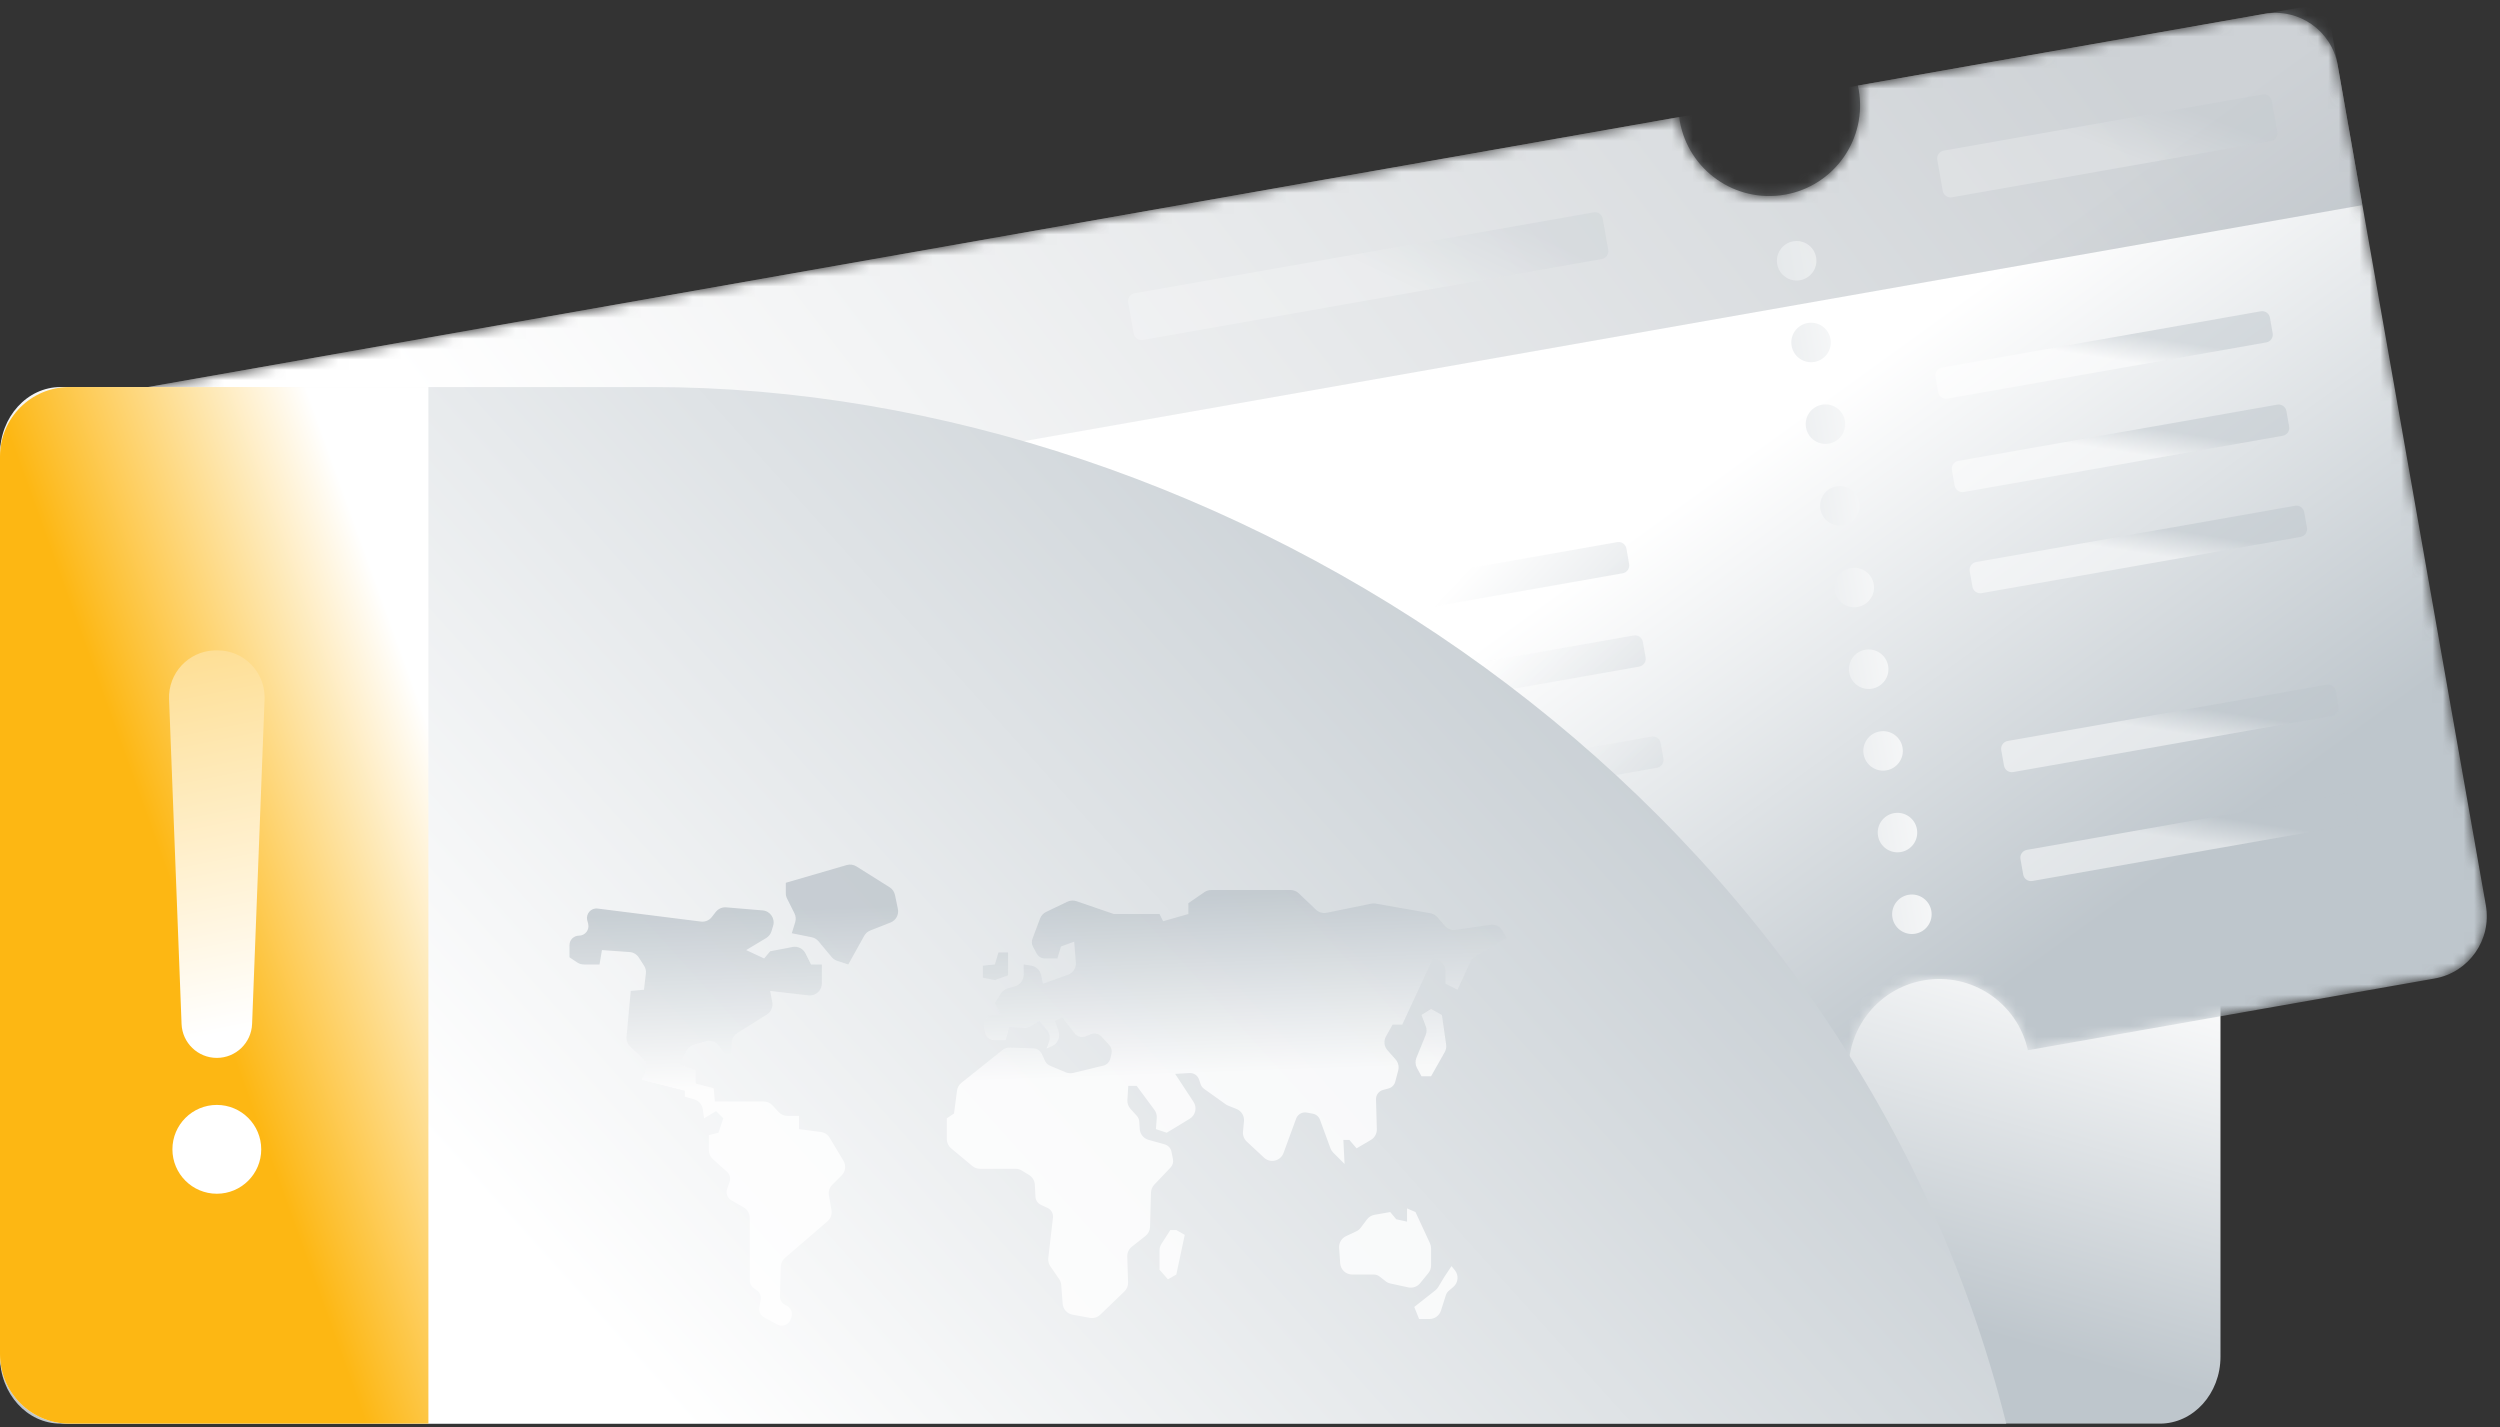 <svg width="240" height="137" viewBox="0 0 240 137" fill="none" xmlns="http://www.w3.org/2000/svg">
<rect x="0" y="0" width="240" height="137" fill="#333333" stroke="none"/>
<path fill-rule="evenodd" clip-rule="evenodd" d="M207.346 136.668H5.82C2.606 136.668 0 133.794 0 130.248V43.577C0 40.032 2.606 37.157 5.82 37.157H207.346C210.56 37.157 213.166 40.032 213.166 43.577V130.248C213.166 133.794 210.56 136.668 207.346 136.668Z" fill="url(#paint0_linear_6751_1619)"/>
<mask id="mask0_6751_1619" style="mask-type:alpha" maskUnits="userSpaceOnUse" x="5" y="1" width="234" height="130">
<path d="M217.391 1.329L178.349 8.213C178.377 8.337 178.412 8.457 178.434 8.583C179.27 13.326 176.104 17.85 171.36 18.686C166.616 19.523 162.093 16.355 161.256 11.612C161.234 11.486 161.226 11.361 161.209 11.235L10.514 37.807C7.214 38.389 5.011 41.536 5.593 44.835L19.815 125.495C20.397 128.794 23.544 130.998 26.843 130.416L177.539 103.844C176.93 99.24 180.042 94.932 184.66 94.118C189.278 93.304 193.676 96.288 194.679 100.822L233.72 93.938C237.02 93.356 239.223 90.209 238.642 86.91L224.419 6.25C223.837 2.951 220.69 0.747 217.391 1.329Z" fill="white"/>
</mask>
<g mask="url(#mask0_6751_1619)">
<path d="M217.391 1.329L178.349 8.213C178.377 8.337 178.412 8.457 178.434 8.583C179.27 13.326 176.104 17.85 171.36 18.686C166.616 19.523 162.093 16.355 161.256 11.612C161.234 11.486 161.226 11.361 161.209 11.235L10.514 37.807C7.214 38.389 5.011 41.536 5.593 44.835L19.815 125.495C20.397 128.794 23.544 130.998 26.843 130.416L177.539 103.844C176.93 99.24 180.042 94.932 184.66 94.118C189.278 93.304 193.676 96.288 194.679 100.822L233.72 93.938C237.02 93.356 239.223 90.209 238.642 86.91L224.419 6.25C223.837 2.951 220.69 0.747 217.391 1.329Z" fill="url(#paint1_linear_6751_1619)"/>
<path opacity="0.468" d="M223.366 0.275L4.539 38.86L7.963 58.278L226.79 19.693L223.366 0.275Z" fill="url(#paint2_linear_6751_1619)"/>
</g>
<path fill-rule="evenodd" clip-rule="evenodd" d="M185.408 87.44C185.59 88.472 184.902 89.455 183.87 89.636C182.839 89.818 181.856 89.13 181.674 88.099C181.492 87.067 182.18 86.084 183.212 85.902C184.243 85.72 185.226 86.409 185.408 87.44Z" fill="url(#paint3_linear_6751_1619)"/>
<path opacity="0.609" fill-rule="evenodd" clip-rule="evenodd" d="M174.346 24.705C174.528 25.736 173.84 26.719 172.808 26.901C171.777 27.083 170.794 26.395 170.612 25.363C170.43 24.332 171.118 23.349 172.15 23.167C173.181 22.985 174.164 23.673 174.346 24.705Z" fill="url(#paint4_linear_6751_1619)"/>
<path fill-rule="evenodd" clip-rule="evenodd" d="M175.729 32.547C175.911 33.579 175.222 34.562 174.191 34.744C173.16 34.926 172.177 34.237 171.995 33.206C171.813 32.175 172.501 31.192 173.533 31.01C174.564 30.828 175.547 31.516 175.729 32.547Z" fill="url(#paint5_linear_6751_1619)"/>
<path fill-rule="evenodd" clip-rule="evenodd" d="M177.112 40.389C177.294 41.421 176.605 42.404 175.574 42.586C174.543 42.767 173.559 42.079 173.378 41.048C173.196 40.016 173.884 39.033 174.915 38.851C175.947 38.67 176.93 39.358 177.112 40.389Z" fill="url(#paint6_linear_6751_1619)"/>
<path fill-rule="evenodd" clip-rule="evenodd" d="M178.494 48.231C178.676 49.263 177.988 50.246 176.956 50.428C175.925 50.609 174.942 49.921 174.76 48.89C174.578 47.858 175.266 46.875 176.298 46.693C177.329 46.511 178.312 47.2 178.494 48.231Z" fill="url(#paint7_linear_6751_1619)"/>
<path fill-rule="evenodd" clip-rule="evenodd" d="M179.877 56.073C180.059 57.104 179.37 58.087 178.339 58.269C177.308 58.451 176.325 57.763 176.143 56.731C175.961 55.7 176.649 54.717 177.681 54.535C178.712 54.353 179.695 55.041 179.877 56.073Z" fill="url(#paint8_linear_6751_1619)"/>
<path fill-rule="evenodd" clip-rule="evenodd" d="M181.26 63.915C181.442 64.946 180.753 65.929 179.722 66.111C178.69 66.293 177.707 65.605 177.526 64.573C177.344 63.542 178.032 62.559 179.063 62.377C180.095 62.195 181.078 62.883 181.26 63.915Z" fill="url(#paint9_linear_6751_1619)"/>
<path fill-rule="evenodd" clip-rule="evenodd" d="M182.643 71.757C182.824 72.788 182.136 73.771 181.105 73.953C180.073 74.135 179.09 73.446 178.908 72.415C178.726 71.384 179.415 70.4 180.446 70.219C181.478 70.037 182.461 70.725 182.643 71.757Z" fill="url(#paint10_linear_6751_1619)"/>
<path fill-rule="evenodd" clip-rule="evenodd" d="M184.025 79.598C184.207 80.63 183.519 81.613 182.487 81.795C181.456 81.977 180.473 81.288 180.291 80.257C180.109 79.225 180.798 78.242 181.829 78.06C182.86 77.879 183.844 78.567 184.025 79.598Z" fill="url(#paint11_linear_6751_1619)"/>
<path opacity="0.5" d="M217.036 29.884L186.415 35.283C186.002 35.356 185.727 35.749 185.8 36.162L186.063 37.656C186.136 38.068 186.529 38.343 186.942 38.271L217.562 32.871C217.975 32.799 218.25 32.405 218.177 31.993L217.914 30.499C217.841 30.087 217.448 29.811 217.036 29.884Z" fill="url(#paint12_linear_6751_1619)"/>
<path opacity="0.5" d="M155.255 52.044L124.634 57.444C124.222 57.516 123.946 57.91 124.019 58.322L124.282 59.816C124.355 60.228 124.748 60.504 125.161 60.431L155.782 55.032C156.194 54.959 156.469 54.566 156.397 54.153L156.133 52.659C156.061 52.247 155.667 51.971 155.255 52.044Z" fill="url(#paint13_linear_6751_1619)"/>
<path opacity="0.222" d="M217.214 9.061L186.594 14.46C186.181 14.533 185.906 14.926 185.978 15.339L186.505 18.326C186.578 18.738 186.971 19.014 187.384 18.941L218.004 13.542C218.417 13.469 218.692 13.076 218.62 12.663L218.093 9.676C218.02 9.264 217.627 8.988 217.214 9.061Z" fill="url(#paint14_linear_6751_1619)"/>
<path opacity="0.222" d="M152.985 20.386L108.921 28.155C108.509 28.228 108.233 28.622 108.306 29.034L108.833 32.021C108.905 32.434 109.299 32.709 109.711 32.636L153.775 24.867C154.188 24.794 154.463 24.401 154.391 23.988L153.864 21.001C153.791 20.588 153.398 20.313 152.985 20.386Z" fill="url(#paint15_linear_6751_1619)"/>
<path opacity="0.5" d="M218.616 38.846L187.995 44.245C187.582 44.318 187.307 44.711 187.38 45.124L187.643 46.617C187.716 47.03 188.109 47.305 188.522 47.233L219.142 41.833C219.555 41.761 219.83 41.367 219.758 40.955L219.494 39.461C219.421 39.049 219.028 38.773 218.616 38.846Z" fill="url(#paint16_linear_6751_1619)"/>
<path opacity="0.5" d="M156.835 61.006L126.214 66.405C125.802 66.478 125.526 66.871 125.599 67.284L125.862 68.778C125.935 69.19 126.328 69.466 126.741 69.393L157.362 63.993C157.774 63.921 158.05 63.528 157.977 63.115L157.713 61.621C157.641 61.209 157.247 60.933 156.835 61.006Z" fill="url(#paint17_linear_6751_1619)"/>
<path opacity="0.5" d="M220.328 48.555L189.707 53.954C189.294 54.027 189.019 54.42 189.092 54.833L189.355 56.327C189.428 56.739 189.821 57.014 190.234 56.942L220.854 51.542C221.267 51.47 221.542 51.076 221.47 50.664L221.206 49.17C221.133 48.758 220.74 48.482 220.328 48.555Z" fill="url(#paint18_linear_6751_1619)"/>
<path opacity="0.5" d="M158.547 70.715L127.926 76.114C127.514 76.187 127.238 76.581 127.311 76.993L127.574 78.487C127.647 78.899 128.04 79.174 128.453 79.102L159.074 73.703C159.486 73.63 159.761 73.237 159.689 72.824L159.425 71.33C159.353 70.918 158.959 70.642 158.547 70.715Z" fill="url(#paint19_linear_6751_1619)"/>
<path opacity="0.5" d="M223.356 65.733L192.736 71.132C192.323 71.205 192.048 71.598 192.12 72.01L192.384 73.504C192.457 73.917 192.85 74.192 193.262 74.119L223.883 68.72C224.296 68.647 224.571 68.254 224.498 67.842L224.235 66.348C224.162 65.935 223.769 65.66 223.356 65.733Z" fill="url(#paint20_linear_6751_1619)"/>
<path opacity="0.5" d="M225.2 76.189L194.579 81.588C194.167 81.661 193.891 82.054 193.964 82.467L194.228 83.96C194.3 84.373 194.694 84.648 195.106 84.575L225.727 79.176C226.139 79.103 226.415 78.71 226.342 78.298L226.079 76.804C226.006 76.391 225.613 76.116 225.2 76.189Z" fill="url(#paint21_linear_6751_1619)"/>
<path fill-rule="evenodd" clip-rule="evenodd" d="M6.661 136.668C2.982 136.668 0 133.686 0 130.007V43.817C0 40.139 2.982 37.157 6.661 37.157H62.596C117.554 37.157 177.354 75.678 192.602 136.668H6.661Z" fill="url(#paint22_linear_6751_1619)"/>
<path opacity="0.8" fill-rule="evenodd" clip-rule="evenodd" d="M69.717 87.106L73.21 87.398C73.941 87.458 74.43 88.176 74.22 88.878L74.064 89.395C73.982 89.671 73.8 89.905 73.553 90.053L71.629 91.207L73.359 92.015L73.936 91.323L76.077 90.911C76.585 90.813 77.095 91.066 77.326 91.528L77.858 92.592H78.897V94.411C78.897 95.101 78.296 95.636 77.609 95.556L73.936 95.13L74.138 96.204C74.225 96.67 74.018 97.14 73.618 97.393L70.784 99.174C70.449 99.385 70.245 99.753 70.245 100.15V101.128H69.552L68.991 100.379C68.703 99.997 68.211 99.831 67.751 99.962L66.597 100.291C66.276 100.383 66.011 100.61 65.869 100.913L65.284 102.167L66.784 102.743V104.012L68.514 104.474L68.629 105.743H73.313C73.636 105.743 73.945 105.879 74.163 106.117L74.747 106.752C74.965 106.991 75.273 107.127 75.597 107.127H76.705V108.396L78.804 108.671C79.155 108.716 79.464 108.917 79.645 109.221L80.971 111.43C81.243 111.885 81.171 112.466 80.798 112.84L79.897 113.741C79.631 114.006 79.511 114.384 79.576 114.754L79.823 116.171C79.892 116.573 79.747 116.98 79.439 117.244L75.361 120.753C75.114 120.966 74.969 121.269 74.959 121.594L74.876 124.427C74.866 124.781 75.062 125.108 75.379 125.268L75.525 125.341C75.935 125.546 76.129 126.024 75.976 126.457L75.906 126.655C75.72 127.184 75.106 127.419 74.614 127.154L73.359 126.474C73.014 126.287 72.829 125.901 72.897 125.516L73.028 124.773C73.089 124.423 72.943 124.07 72.653 123.867L72.363 123.665C72.119 123.494 71.975 123.216 71.975 122.919V116.91C71.975 116.496 71.754 116.114 71.394 115.908L70.212 115.232C69.83 115.014 69.659 114.555 69.805 114.14L70.041 113.47C70.165 113.121 70.065 112.734 69.79 112.489L68.437 111.278C68.192 111.059 68.053 110.746 68.053 110.418V108.973L68.976 108.742L69.437 107.358L68.745 106.666L67.591 107.358L67.467 106.483C67.402 106.032 67.079 105.662 66.641 105.537L65.746 105.281V104.705L61.593 103.666L61.938 102.918C62.145 102.469 62.044 101.937 61.684 101.597L60.5 100.475C60.243 100.232 60.112 99.884 60.145 99.532L60.554 95.13L61.823 95.014L62.005 93.464C62.037 93.198 61.975 92.93 61.83 92.705L61.328 91.924C61.131 91.618 60.802 91.423 60.44 91.397L57.786 91.207L57.555 92.592H56.059C55.83 92.592 55.609 92.524 55.418 92.398L54.671 91.9V90.733C54.671 90.23 55.079 89.823 55.581 89.823C56.174 89.823 56.608 89.266 56.465 88.691L56.377 88.345C56.222 87.724 56.739 87.141 57.375 87.221L67.282 88.471C67.688 88.523 68.091 88.355 68.34 88.029L68.707 87.553C68.947 87.242 69.327 87.074 69.717 87.106ZM139.346 121.547L139.664 121.938C140.063 122.426 139.998 123.142 139.517 123.548L139.084 123.916C138.954 124.026 138.857 124.171 138.804 124.335L138.332 125.818C138.18 126.297 137.736 126.623 137.233 126.623H136.231L135.769 125.469L137.796 123.87C137.905 123.782 137.997 123.677 138.07 123.557L138.653 122.585L139.346 121.547ZM123.887 85.439C124.184 85.439 124.469 85.553 124.682 85.757L126.335 87.331C126.607 87.591 126.992 87.701 127.362 87.626L131.632 86.752C131.774 86.723 131.921 86.721 132.064 86.746L137.323 87.675C137.586 87.721 137.825 87.857 137.999 88.06L138.701 88.878C138.958 89.179 139.352 89.327 139.743 89.269L143.074 88.782C143.539 88.714 144 88.936 144.238 89.342L144.652 90.053L141.619 91.832C141.415 91.951 141.254 92.129 141.155 92.343L139.922 95.014L138.769 94.437V93.244C138.769 92.84 138.556 92.463 138.208 92.256L137.615 91.899L134.616 98.359H133.693L133.056 99.491C132.815 99.919 132.871 100.452 133.197 100.82L133.978 101.705C134.233 101.993 134.326 102.389 134.228 102.762L133.943 103.847C133.86 104.162 133.613 104.41 133.297 104.494L132.772 104.634C132.366 104.742 132.086 105.117 132.097 105.538L132.175 108.407C132.186 108.827 131.968 109.221 131.606 109.433L130.232 110.242L129.54 109.434H128.963L129.078 111.741L127.989 110.652C127.871 110.533 127.779 110.39 127.722 110.234L126.718 107.497C126.607 107.196 126.348 106.975 126.032 106.916L125.451 106.807C125.015 106.725 124.583 106.971 124.429 107.388L123.217 110.689C122.932 111.463 121.951 111.697 121.348 111.136L119.688 109.591C119.427 109.346 119.294 108.993 119.327 108.637L119.422 107.64C119.47 107.13 119.177 106.65 118.702 106.46L117.902 106.141C117.816 106.106 117.735 106.061 117.66 106.008L115.592 104.53C115.435 104.418 115.317 104.26 115.257 104.078L115.109 103.634C114.979 103.244 114.604 102.99 114.195 103.012L112.813 103.089L114.58 105.782C114.938 106.327 114.773 107.062 114.213 107.401L112.005 108.742L110.967 108.396L111.049 107.325C111.071 107.048 110.991 106.774 110.827 106.55L109.121 104.243H108.314L108.229 105.602C108.209 105.913 108.317 106.219 108.527 106.45L109.137 107.121C109.276 107.275 109.359 107.471 109.371 107.676L109.416 108.385C109.446 108.875 109.783 109.292 110.257 109.425L111.814 109.86C112.143 109.953 112.394 110.222 112.461 110.559L112.605 111.278C112.664 111.568 112.575 111.869 112.372 112.084L110.81 113.728C110.614 113.934 110.501 114.207 110.494 114.491L110.405 117.777C110.396 118.12 110.234 118.439 109.967 118.651L108.655 119.686C108.368 119.913 108.205 120.263 108.217 120.63L108.296 123.11C108.308 123.437 108.18 123.753 107.944 123.979L105.626 126.212C105.357 126.469 104.981 126.582 104.616 126.514L102.956 126.207C102.442 126.113 102.056 125.684 102.016 125.162L101.878 123.356C101.861 123.153 101.793 122.958 101.678 122.791L100.83 121.558C100.672 121.328 100.602 121.047 100.635 120.771L101.085 116.893C101.13 116.503 100.921 116.128 100.566 115.962L99.927 115.665C99.622 115.522 99.42 115.222 99.403 114.885L99.345 113.732C99.327 113.353 99.122 113.007 98.797 112.807L98.094 112.373C97.912 112.262 97.703 112.203 97.489 112.203H94.08C93.81 112.203 93.55 112.108 93.342 111.935L91.309 110.242C91.046 110.022 90.894 109.697 90.894 109.354V107.358L91.586 106.896L91.872 104.704C91.91 104.408 92.063 104.139 92.296 103.952L96.212 100.819C96.428 100.646 96.699 100.556 96.975 100.566L99.217 100.647C99.561 100.659 99.868 100.864 100.012 101.175L100.32 101.846C100.416 102.052 100.586 102.215 100.794 102.304L102.311 102.942C102.537 103.037 102.79 103.058 103.03 102.999L105.922 102.299C106.257 102.217 106.516 101.954 106.595 101.618L106.704 101.137C106.773 100.843 106.692 100.534 106.485 100.314L105.74 99.51C105.484 99.234 105.083 99.144 104.734 99.284L104.219 99.489C103.843 99.64 103.412 99.523 103.163 99.203L101.969 97.667L101.277 98.013L101.619 98.984C101.816 99.545 101.556 100.166 101.015 100.415L100.469 100.667L100.703 100.021C100.844 99.635 100.769 99.204 100.506 98.888L99.777 98.013L98.934 98.52C98.732 98.641 98.498 98.698 98.263 98.681L96.893 98.59L96.547 99.859H95.454C95.017 99.859 94.642 99.548 94.56 99.118L94.446 98.517C94.339 97.957 94.769 97.437 95.34 97.437H96.085L95.508 96.283L96.083 95.38C96.233 95.144 96.464 94.97 96.731 94.892L97.449 94.681C97.94 94.536 98.277 94.087 98.277 93.574V92.591L98.99 92.701C99.464 92.774 99.843 93.131 99.943 93.6L100.123 94.437L102.521 93.581C103.012 93.406 103.324 92.922 103.283 92.402L103.122 90.4L101.853 90.861L101.507 92.015H100.32C99.986 92.015 99.679 91.831 99.518 91.536L99.165 90.879C99.041 90.648 99.022 90.374 99.115 90.127L99.845 88.18C99.949 87.902 100.158 87.674 100.425 87.546L102.466 86.567C102.738 86.436 103.052 86.417 103.338 86.515L106.929 87.746H111.313L111.659 88.439L114.082 87.746V86.708L115.632 85.642C115.825 85.511 116.052 85.439 116.285 85.439H123.887ZM135.077 116.01L135.886 116.356L137.278 119.355C137.347 119.507 137.384 119.672 137.384 119.841V121.483C137.384 121.749 137.293 122.005 137.127 122.211L136.332 123.188C136.057 123.526 135.617 123.681 135.191 123.588L133.434 123.206C133.3 123.177 133.176 123.118 133.067 123.035L132.44 122.546C132.281 122.422 132.083 122.354 131.881 122.354H129.81C129.203 122.354 128.7 121.885 128.658 121.279L128.556 119.796C128.523 119.322 128.785 118.875 129.215 118.673L130.203 118.208C130.374 118.129 130.521 118.008 130.636 117.856L131.227 117.066C131.404 116.832 131.661 116.674 131.949 116.622L133.462 116.356L134.039 117.048L135.077 117.278V116.01ZM112.928 118.086L113.735 118.547L112.928 122.354L112.12 122.817L111.313 121.893V120.04C111.313 119.819 111.376 119.602 111.496 119.416L112.351 118.086H112.928ZM137.385 96.86L138.422 97.436L138.829 100.278C138.865 100.53 138.816 100.787 138.691 101.009L137.385 103.32H136.462L136.032 102.532C135.866 102.227 135.846 101.865 135.976 101.544L136.867 99.359C136.976 99.087 136.98 98.784 136.874 98.51L136.462 97.436L137.385 96.86ZM96.777 91.438V93.63L95.508 94.091L94.355 93.86V92.707L95.508 92.591L95.855 91.438H96.777ZM82.219 83.177L85.403 85.177C85.668 85.344 85.854 85.612 85.919 85.92L86.197 87.255C86.311 87.805 86.012 88.358 85.488 88.564L83.55 89.326C83.301 89.424 83.094 89.605 82.964 89.839L81.435 92.591L80.362 92.234C80.158 92.166 79.978 92.042 79.84 91.879L78.581 90.366C78.412 90.164 78.179 90.026 77.921 89.974L76.013 89.592L76.338 88.534C76.426 88.25 76.4 87.945 76.268 87.678L75.557 86.259C75.477 86.099 75.436 85.922 75.436 85.744V84.747L81.284 83.045C81.6 82.954 81.94 83.001 82.219 83.177Z" fill="url(#paint23_linear_6751_1619)"/>
<path fill-rule="evenodd" clip-rule="evenodd" d="M41.127 37.157V136.667L6.661 136.668C2.982 136.668 0 133.686 0 130.007V43.817C0 40.139 2.982 37.157 6.661 37.157H41.127Z" fill="url(#paint24_linear_6751_1619)"/>
<path fill-rule="evenodd" clip-rule="evenodd" d="M20.815 106.072C23.17 106.072 25.078 107.981 25.078 110.335C25.078 112.69 23.17 114.599 20.815 114.599C18.46 114.599 16.552 112.69 16.552 110.335C16.552 107.981 18.46 106.072 20.815 106.072ZM20.889 62.435C23.382 62.435 25.403 64.457 25.403 66.95C25.403 67.007 25.402 67.065 25.4 67.123L24.201 98.3C24.131 100.119 22.636 101.558 20.815 101.558C18.995 101.558 17.5 100.119 17.43 98.3L16.23 67.123C16.135 64.632 18.076 62.535 20.568 62.439L20.654 62.436L20.889 62.435Z" fill="url(#paint25_linear_6751_1619)"/>
<defs>
<linearGradient id="paint0_linear_6751_1619" x1="149.155" y1="115.887" x2="160.346" y2="77.505" gradientUnits="userSpaceOnUse">
<stop stop-color="#BEC6CC"/>
<stop offset="1" stop-color="white"/>
</linearGradient>
<linearGradient id="paint1_linear_6751_1619" x1="234.682" y1="64.455" x2="201.725" y2="18.841" gradientUnits="userSpaceOnUse">
<stop stop-color="#BEC6CC"/>
<stop offset="1" stop-color="white"/>
</linearGradient>
<linearGradient id="paint2_linear_6751_1619" x1="208.758" y1="12.455" x2="89.553" y2="104.179" gradientUnits="userSpaceOnUse">
<stop stop-color="#959EA6"/>
<stop offset="1" stop-color="white"/>
</linearGradient>
<linearGradient id="paint3_linear_6751_1619" x1="150.376" y1="57.783" x2="184.644" y2="51.741" gradientUnits="userSpaceOnUse">
<stop stop-color="#BEC6CC"/>
<stop offset="1" stop-color="white"/>
</linearGradient>
<linearGradient id="paint4_linear_6751_1619" x1="139.314" y1="-4.952" x2="173.582" y2="-10.995" gradientUnits="userSpaceOnUse">
<stop stop-color="#BEC6CC"/>
<stop offset="1" stop-color="white"/>
</linearGradient>
<linearGradient id="paint5_linear_6751_1619" x1="140.697" y1="2.89" x2="174.965" y2="-3.152" gradientUnits="userSpaceOnUse">
<stop stop-color="#BEC6CC"/>
<stop offset="1" stop-color="white"/>
</linearGradient>
<linearGradient id="paint6_linear_6751_1619" x1="142.08" y1="10.732" x2="176.348" y2="4.69" gradientUnits="userSpaceOnUse">
<stop stop-color="#BEC6CC"/>
<stop offset="1" stop-color="white"/>
</linearGradient>
<linearGradient id="paint7_linear_6751_1619" x1="143.462" y1="18.574" x2="177.73" y2="12.532" gradientUnits="userSpaceOnUse">
<stop stop-color="#BEC6CC"/>
<stop offset="1" stop-color="white"/>
</linearGradient>
<linearGradient id="paint8_linear_6751_1619" x1="144.844" y1="26.416" x2="179.113" y2="20.373" gradientUnits="userSpaceOnUse">
<stop stop-color="#BEC6CC"/>
<stop offset="1" stop-color="white"/>
</linearGradient>
<linearGradient id="paint9_linear_6751_1619" x1="146.227" y1="34.258" x2="180.496" y2="28.215" gradientUnits="userSpaceOnUse">
<stop stop-color="#BEC6CC"/>
<stop offset="1" stop-color="white"/>
</linearGradient>
<linearGradient id="paint10_linear_6751_1619" x1="147.61" y1="42.099" x2="181.878" y2="36.057" gradientUnits="userSpaceOnUse">
<stop stop-color="#BEC6CC"/>
<stop offset="1" stop-color="white"/>
</linearGradient>
<linearGradient id="paint11_linear_6751_1619" x1="148.993" y1="49.941" x2="183.261" y2="43.899" gradientUnits="userSpaceOnUse">
<stop stop-color="#BEC6CC"/>
<stop offset="1" stop-color="white"/>
</linearGradient>
<linearGradient id="paint12_linear_6751_1619" x1="208.677" y1="32.729" x2="208.272" y2="35.324" gradientUnits="userSpaceOnUse">
<stop stop-color="#BEC6CC"/>
<stop offset="1" stop-color="white"/>
</linearGradient>
<linearGradient id="paint13_linear_6751_1619" x1="168.124" y1="51.687" x2="155.448" y2="39.62" gradientUnits="userSpaceOnUse">
<stop stop-color="#BEC6CC"/>
<stop offset="1" stop-color="white"/>
</linearGradient>
<linearGradient id="paint14_linear_6751_1619" x1="213.41" y1="11.761" x2="211.242" y2="17.479" gradientUnits="userSpaceOnUse">
<stop stop-color="#BEC6CC"/>
<stop offset="1" stop-color="white"/>
</linearGradient>
<linearGradient id="paint15_linear_6751_1619" x1="149.004" y1="23.228" x2="144.805" y2="32.007" gradientUnits="userSpaceOnUse">
<stop stop-color="#BEC6CC"/>
<stop offset="1" stop-color="white"/>
</linearGradient>
<linearGradient id="paint16_linear_6751_1619" x1="210.257" y1="41.691" x2="209.853" y2="44.286" gradientUnits="userSpaceOnUse">
<stop stop-color="#BEC6CC"/>
<stop offset="1" stop-color="white"/>
</linearGradient>
<linearGradient id="paint17_linear_6751_1619" x1="169.704" y1="60.649" x2="157.028" y2="48.582" gradientUnits="userSpaceOnUse">
<stop stop-color="#BEC6CC"/>
<stop offset="1" stop-color="white"/>
</linearGradient>
<linearGradient id="paint18_linear_6751_1619" x1="211.969" y1="51.4" x2="211.564" y2="53.995" gradientUnits="userSpaceOnUse">
<stop stop-color="#BEC6CC"/>
<stop offset="1" stop-color="white"/>
</linearGradient>
<linearGradient id="paint19_linear_6751_1619" x1="171.416" y1="70.358" x2="158.74" y2="58.291" gradientUnits="userSpaceOnUse">
<stop stop-color="#BEC6CC"/>
<stop offset="1" stop-color="white"/>
</linearGradient>
<linearGradient id="paint20_linear_6751_1619" x1="214.998" y1="68.578" x2="214.593" y2="71.173" gradientUnits="userSpaceOnUse">
<stop stop-color="#BEC6CC"/>
<stop offset="1" stop-color="white"/>
</linearGradient>
<linearGradient id="paint21_linear_6751_1619" x1="216.842" y1="79.034" x2="216.437" y2="81.629" gradientUnits="userSpaceOnUse">
<stop stop-color="#BEC6CC"/>
<stop offset="1" stop-color="white"/>
</linearGradient>
<linearGradient id="paint22_linear_6751_1619" x1="184.64" y1="66.555" x2="84.095" y2="157.275" gradientUnits="userSpaceOnUse">
<stop stop-color="#BEC6CC"/>
<stop offset="1" stop-color="white"/>
</linearGradient>
<linearGradient id="paint23_linear_6751_1619" x1="91.865" y1="86.831" x2="92.464" y2="103.902" gradientUnits="userSpaceOnUse">
<stop stop-color="#BEC6CC"/>
<stop offset="1" stop-color="white"/>
</linearGradient>
<linearGradient id="paint24_linear_6751_1619" x1="19.058" y1="92.265" x2="45.804" y2="82.612" gradientUnits="userSpaceOnUse">
<stop stop-color="#FDB713"/>
<stop offset="1" stop-color="white"/>
</linearGradient>
<linearGradient id="paint25_linear_6751_1619" x1="20.327" y1="16.539" x2="36.318" y2="96.185" gradientUnits="userSpaceOnUse">
<stop stop-color="#FDB713"/>
<stop offset="1" stop-color="white"/>
</linearGradient>
</defs>
</svg>
